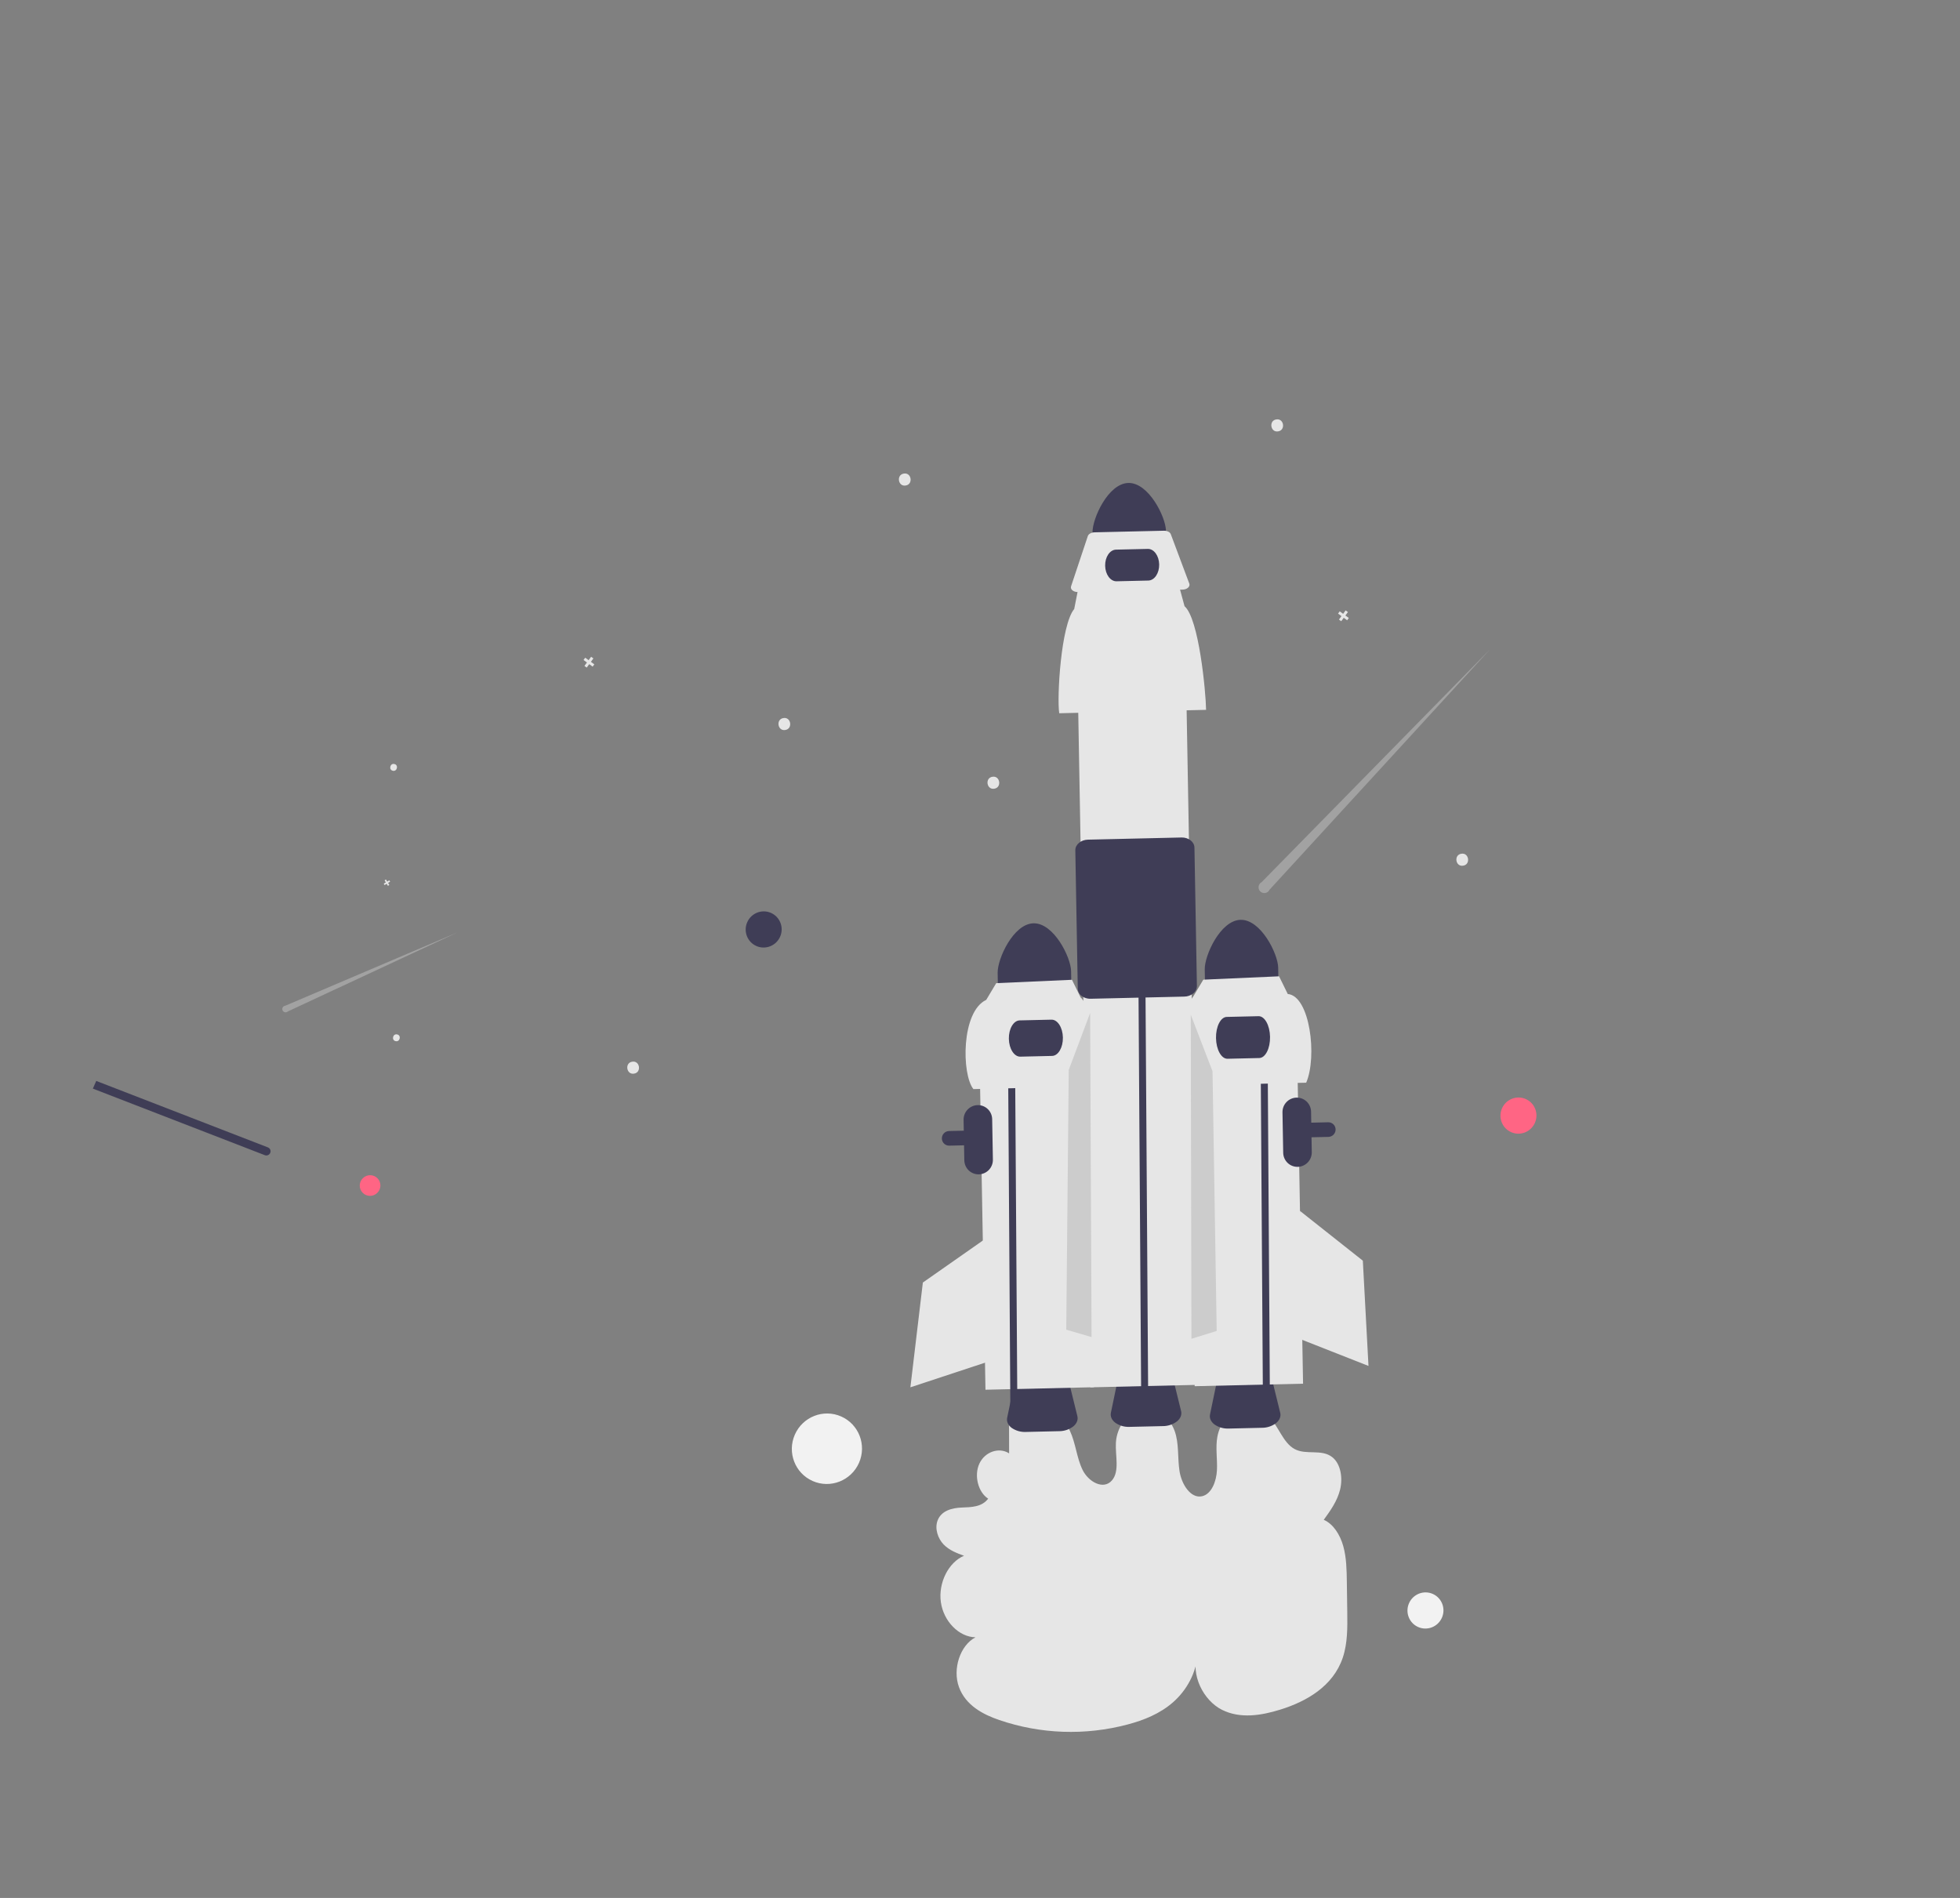 <svg width="253" height="245" viewBox="0 0 253 245" fill="none" xmlns="http://www.w3.org/2000/svg">
<rect x="0" y="0" width="253" height="245" fill="#808080" stroke="none"/>
<g clip-path="url(#clip0_9_106)">
<path d="M130.246 182.967L130.258 187.61C128.958 186.77 127.128 187.401 126.419 188.932C125.71 190.464 126.25 192.62 127.552 193.455C126.757 194.537 125.371 194.558 124.156 194.602C122.942 194.647 121.509 194.976 121.021 196.286C120.629 197.339 121.073 198.615 121.808 199.373C122.543 200.131 123.506 200.489 124.439 200.826C122.429 201.668 121.099 204.329 121.447 206.81C121.795 209.292 123.781 211.312 125.915 211.354C123.938 212.39 122.929 215.435 123.785 217.778C124.649 220.14 126.889 221.317 128.985 222.031C134.322 223.856 140.083 224.057 145.549 222.608C147.637 222.052 149.718 221.233 151.433 219.725C153.148 218.218 154.463 215.932 154.592 213.414C153.624 216.214 155.371 219.529 157.735 220.712C160.098 221.894 162.81 221.452 165.291 220.678C168.589 219.649 172.078 217.707 173.332 213.969C173.953 212.118 173.934 210.068 173.907 208.077L173.853 204.218C173.831 202.66 173.806 201.074 173.393 199.593C172.981 198.112 172.114 196.724 170.872 196.187C171.728 195.009 172.607 193.783 172.979 192.294C173.351 190.806 173.073 188.973 171.979 188.105C170.588 187 168.612 187.875 167.091 187.041C165.627 186.239 165.046 184.147 163.836 182.888C163.344 182.355 162.707 181.979 162.004 181.805C161.301 181.631 160.561 181.668 159.876 181.91C158.534 182.419 157.458 183.803 157.147 185.423C156.874 186.843 157.157 188.325 157.085 189.779C157.014 191.232 156.384 192.864 155.171 193.141C153.708 193.476 152.52 191.622 152.253 189.893C151.985 188.165 152.21 186.313 151.62 184.699C150.924 182.793 149.049 181.594 147.315 181.944C145.581 182.294 144.156 184.16 144.042 186.229C143.949 187.92 144.553 189.939 143.518 191.115C142.424 192.358 140.5 191.293 139.74 189.74C138.98 188.187 138.853 186.295 138.118 184.726C137.371 183.132 135.992 181.97 134.47 181.655C133.692 181.509 132.889 181.563 132.135 181.812C131.381 182.06 130.701 182.495 130.157 183.076" fill="#E6E6E6"/>
<path d="M162.909 184.307L158.604 184.407C157.95 184.437 157.305 184.252 156.767 183.879C156.303 183.528 156.093 183.055 156.192 182.581L157.08 178.308C157.248 177.502 158.238 176.897 159.434 176.869L161.812 176.814C163.008 176.787 164.018 177.346 164.214 178.144L165.254 182.372C165.369 182.841 165.176 183.323 164.725 183.696C164.202 184.093 163.564 184.308 162.909 184.307Z" fill="#3F3D56"/>
<path d="M160.139 118.736C157.521 118.799 155.481 123.339 155.511 125.115L155.569 128.33L165.046 128.111L164.989 124.896C164.957 123.12 162.756 118.678 160.139 118.736Z" fill="#3F3D56"/>
<path d="M122.136 147.81C121.998 147.749 121.877 147.656 121.782 147.537C121.688 147.419 121.623 147.279 121.594 147.13C121.565 146.981 121.573 146.827 121.615 146.681C121.658 146.535 121.735 146.402 121.84 146.292C121.926 146.202 122.028 146.13 122.141 146.08C122.255 146.03 122.377 146.002 122.5 146L171.445 144.87C171.568 144.867 171.691 144.888 171.806 144.933C171.92 144.978 172.025 145.045 172.114 145.131C172.203 145.216 172.274 145.319 172.323 145.432C172.373 145.546 172.399 145.668 172.401 145.792C172.405 146.042 172.311 146.284 172.138 146.465C171.965 146.646 171.727 146.751 171.478 146.757L171.478 146.757L122.534 147.888C122.397 147.891 122.261 147.865 122.136 147.81Z" fill="#3F3D56"/>
<path d="M167.358 131.162L153.367 131.486L154.211 178.939L168.202 178.616L167.358 131.162Z" fill="#E6E6E6"/>
<path d="M145.652 62.343C143.035 62.406 140.994 66.947 141.025 68.722L141.082 71.937L150.56 71.718L150.503 68.504C150.47 66.728 148.27 62.285 145.652 62.343Z" fill="#3F3D56"/>
<path d="M150.114 184.09L145.809 184.189C145.155 184.22 144.51 184.035 143.972 183.662C143.508 183.311 143.298 182.837 143.397 182.364L144.285 178.091C144.453 177.285 145.443 176.68 146.639 176.652L149.016 176.597C150.213 176.569 151.223 177.128 151.419 177.926L152.459 182.154C152.574 182.623 152.381 183.106 151.93 183.478C151.406 183.876 150.769 184.09 150.114 184.09Z" fill="#3F3D56"/>
<path d="M136.724 184.744L132.419 184.844C131.765 184.874 131.12 184.689 130.582 184.316C130.118 183.965 129.908 183.492 130.007 183.018L130.896 178.745C131.063 177.939 132.053 177.334 133.249 177.306L135.627 177.251C136.823 177.224 137.833 177.783 138.029 178.58L139.069 182.808C139.184 183.277 138.992 183.76 138.54 184.132C138.017 184.53 137.379 184.745 136.724 184.744Z" fill="#3F3D56"/>
<path d="M153.015 82.842L139.025 83.165L140.73 179.087L154.721 178.763L153.015 82.842Z" fill="#E6E6E6"/>
<path d="M146.968 129.242L146.936 125.784L147.838 125.766L147.871 129.212L148.202 179.443L147.299 179.464" fill="#3F3D56"/>
<path d="M162.707 133.305L162.674 129.847L163.577 129.829L163.61 133.275L163.94 183.506L163.038 183.527" fill="#3F3D56"/>
<path d="M155.684 91.632L136.727 92.07C136.416 90.062 136.934 80.699 138.661 78.613L139.153 76.116L152.242 75.814L152.903 78.253C154.766 79.868 155.644 89.263 155.684 91.632Z" fill="#E6E6E6"/>
<path d="M152.653 76.111L139.145 76.423C138.647 76.434 138.238 76.169 138.232 75.831C138.231 75.782 138.239 75.734 138.254 75.688L140.415 69.205C140.507 68.927 140.867 68.725 141.284 68.715L150.242 68.508C150.659 68.499 151.026 68.684 151.128 68.957L153.517 75.335C153.639 75.661 153.346 75.999 152.863 76.089C152.794 76.102 152.723 76.109 152.653 76.111Z" fill="#E6E6E6"/>
<path d="M139.97 128.768C139.848 128.715 139.734 128.648 139.628 128.567C139.478 128.459 139.353 128.318 139.266 128.154C139.178 127.991 139.128 127.809 139.121 127.622L138.804 109.766C138.791 109.027 139.517 108.409 140.423 108.388L152.515 108.109C153.421 108.088 154.168 108.672 154.181 109.411L154.499 127.267C154.498 127.454 154.456 127.638 154.374 127.805C154.292 127.973 154.173 128.12 154.026 128.234C153.7 128.497 153.296 128.642 152.88 128.646L140.788 128.925C140.507 128.933 140.228 128.879 139.97 128.768Z" fill="#3F3D56"/>
<path d="M140.352 131.618L126.362 131.941L127.206 179.395L141.196 179.072L140.352 131.618Z" fill="#E6E6E6"/>
<path d="M148.229 74.941L144.127 75.036C143.335 75.054 142.674 74.153 142.654 73.026C142.634 71.9 143.262 70.969 144.054 70.95L148.157 70.856C148.949 70.837 149.609 71.739 149.629 72.865C149.649 73.991 149.021 74.923 148.229 74.941Z" fill="#3F3D56"/>
<path d="M133.406 119.186C130.789 119.248 128.748 123.789 128.779 125.565L128.836 128.779L138.314 128.561L138.257 125.346C138.224 123.57 136.024 119.127 133.406 119.186Z" fill="#3F3D56"/>
<path d="M101.364 94.231C100.372 94.408 100.126 92.839 101.123 92.692C102.116 92.514 102.362 94.083 101.364 94.231Z" fill="#E6E6E6"/>
<path d="M188.869 111.746C187.876 111.923 187.631 110.354 188.628 110.206C189.62 110.029 189.866 111.598 188.869 111.746Z" fill="#E6E6E6"/>
<path d="M128.346 101.81C127.353 101.987 127.107 100.418 128.104 100.27C129.097 100.093 129.343 101.662 128.346 101.81Z" fill="#E6E6E6"/>
<path d="M81.847 138.589C80.854 138.766 80.608 137.197 81.606 137.05C82.598 136.873 82.844 138.442 81.847 138.589Z" fill="#E6E6E6"/>
<path d="M164.984 55.683C163.991 55.86 163.745 54.291 164.742 54.144C165.735 53.967 165.981 55.536 164.984 55.683Z" fill="#E6E6E6"/>
<path d="M116.908 62.672C115.916 62.849 115.67 61.281 116.667 61.133C117.659 60.956 117.905 62.525 116.908 62.672Z" fill="#E6E6E6"/>
<path d="M174.108 79.773L173.668 79.451L173.991 79.006L173.697 78.792L173.374 79.236L172.934 78.914L172.719 79.21L173.159 79.532L172.836 79.976L173.13 80.191L173.453 79.746L173.893 80.069L174.108 79.773Z" fill="#E6E6E6"/>
<path d="M76.714 85.758L76.274 85.436L76.597 84.992L76.303 84.777L75.98 85.221L75.54 84.899L75.325 85.195L75.765 85.517L75.442 85.961L75.736 86.176L76.059 85.732L76.499 86.054L76.714 85.758Z" fill="#E6E6E6"/>
<path d="M167.516 150.624C167.027 150.634 166.554 150.45 166.202 150.11C165.85 149.771 165.647 149.304 165.638 148.813L165.545 143.581C165.537 143.09 165.723 142.615 166.063 142.26C166.403 141.905 166.868 141.699 167.357 141.688C167.846 141.677 168.318 141.861 168.67 142.2C169.022 142.539 169.225 143.005 169.234 143.496L169.327 148.728C169.335 149.219 169.149 149.695 168.81 150.05C168.47 150.405 168.005 150.612 167.516 150.624Z" fill="#3F3D56"/>
<path d="M126.353 151.591C125.864 151.602 125.391 151.418 125.039 151.078C124.688 150.739 124.485 150.272 124.475 149.781L124.382 144.549C124.374 144.058 124.56 143.583 124.9 143.228C125.24 142.873 125.705 142.667 126.194 142.656C126.683 142.645 127.155 142.829 127.507 143.168C127.859 143.507 128.062 143.973 128.071 144.464L128.164 149.696C128.172 150.187 127.986 150.663 127.647 151.018C127.307 151.373 126.842 151.58 126.353 151.591Z" fill="#3F3D56"/>
<path d="M168.605 139.761L152.381 140.136C152.115 138.417 152.559 130.404 154.036 128.619L155.325 126.462L165.105 126.028L166.225 128.311C169.109 128.56 170.042 136.441 168.605 139.761Z" fill="#E6E6E6"/>
<path d="M162.551 136.576L158.448 136.671C157.656 136.69 156.991 135.493 156.964 134.004C156.938 132.515 157.56 131.288 158.352 131.27L162.455 131.175C163.247 131.157 163.912 132.353 163.939 133.843C163.965 135.332 163.343 136.558 162.551 136.576Z" fill="#3F3D56"/>
<path d="M130.091 132.071L130.059 128.614L130.961 128.595L130.994 132.042L131.325 182.273L130.422 182.294" fill="#3F3D56"/>
<path d="M141.873 140.211L125.649 140.586C124.118 138.68 124.056 130.593 127.304 129.069L128.593 126.911L138.372 126.477L139.493 128.76C141.088 130.143 141.839 138.183 141.873 140.211Z" fill="#E6E6E6"/>
<path d="M135.806 136.304L131.703 136.399C130.911 136.417 130.248 135.382 130.225 134.092C130.202 132.802 130.828 131.737 131.62 131.719L135.723 131.624C136.514 131.606 137.177 132.641 137.2 133.931C137.223 135.221 136.597 136.286 135.806 136.304Z" fill="#3F3D56"/>
<path opacity="0.3" d="M163.879 114.844L192.372 83.782L162.854 113.871C162.748 113.927 162.658 114.007 162.59 114.105C162.521 114.203 162.477 114.316 162.461 114.434C162.445 114.552 162.457 114.673 162.496 114.785C162.535 114.898 162.6 114.999 162.686 115.08C162.773 115.162 162.877 115.222 162.991 115.255C163.105 115.288 163.225 115.293 163.342 115.27C163.458 115.247 163.568 115.196 163.661 115.122C163.755 115.048 163.83 114.953 163.879 114.844L163.879 114.844Z" fill="#F0F0F0"/>
<path d="M195.064 146.146C196.237 146.662 197.609 146.123 198.129 144.942C198.648 143.761 198.119 142.385 196.946 141.869C195.773 141.353 194.401 141.892 193.881 143.073C193.362 144.254 193.891 145.63 195.064 146.146Z" fill="#FF6584"/>
<path d="M183.061 210.028C184.234 210.544 185.606 210.005 186.125 208.824C186.645 207.643 186.116 206.268 184.943 205.752C183.77 205.235 182.398 205.775 181.878 206.956C181.359 208.137 181.888 209.512 183.061 210.028Z" fill="#F2F2F2"/>
<path d="M104.906 191.181C107.192 192.187 109.867 191.136 110.881 188.834C111.894 186.531 110.861 183.849 108.575 182.843C106.288 181.837 103.613 182.888 102.6 185.19C101.587 187.493 102.619 190.175 104.906 191.181Z" fill="#F2F2F2"/>
<path d="M97.635 122.118C98.808 122.635 100.18 122.095 100.7 120.914C101.22 119.733 100.69 118.358 99.517 117.842C98.344 117.325 96.972 117.865 96.453 119.046C95.933 120.227 96.463 121.602 97.635 122.118Z" fill="#3F3D56"/>
<path d="M167.805 156.315L175.917 162.735L176.646 176.323L166.98 172.518L167.805 156.315Z" fill="#E6E6E6"/>
<path d="M153.707 130.986L156.514 138.286L157.053 171.806L153.792 172.82L153.707 130.986Z" fill="#CCCCCC"/>
<path d="M140.716 130.767L137.955 138.114L137.633 171.641L140.9 172.6L140.716 130.767Z" fill="#CCCCCC"/>
<path d="M127.636 159.597L119.123 165.559L117.515 179.082L127.41 175.817L127.636 159.597Z" fill="#E6E6E6"/>
<g clip-path="url(#clip1_9_106)">
<path d="M7.841 138.865C7.781 138.803 7.738 138.727 7.714 138.643C7.69 138.56 7.686 138.472 7.703 138.387C7.721 138.302 7.758 138.222 7.813 138.154C7.867 138.086 7.938 138.032 8.017 137.997C8.082 137.968 8.152 137.952 8.223 137.951C8.294 137.949 8.364 137.961 8.43 137.987L34.583 148.112C34.649 148.137 34.709 148.175 34.76 148.224C34.811 148.273 34.852 148.332 34.88 148.396C34.908 148.461 34.923 148.531 34.925 148.602C34.926 148.673 34.913 148.743 34.887 148.809C34.834 148.943 34.731 149.05 34.6 149.108C34.469 149.166 34.32 149.169 34.187 149.118L34.187 149.118L8.034 138.994C7.961 138.966 7.895 138.922 7.841 138.865Z" fill="#3F3D56"/>
<path d="M8.585 105.957C8.021 105.833 8.235 104.949 8.795 105.089C9.359 105.213 9.145 106.097 8.585 105.957Z" fill="#E6E6E6"/>
<path d="M51.062 134.397C50.498 134.274 50.711 133.389 51.271 133.53C51.835 133.653 51.622 134.538 51.062 134.397Z" fill="#E6E6E6"/>
<path d="M21.205 115.879C20.641 115.756 20.855 114.871 21.415 115.012C21.979 115.135 21.765 116.02 21.205 115.879Z" fill="#E6E6E6"/>
<path d="M50.702 99.493C50.138 99.369 50.351 98.485 50.911 98.625C51.476 98.749 51.262 99.633 50.702 99.493Z" fill="#E6E6E6"/>
<path d="M23.726 92.659C23.162 92.536 23.375 91.651 23.936 91.792C24.5 91.916 24.286 92.8 23.726 92.659Z" fill="#E6E6E6"/>
<path d="M50.254 114.241L50.091 113.974L50.36 113.81L50.251 113.632L49.983 113.796L49.821 113.529L49.642 113.639L49.804 113.906L49.536 114.07L49.644 114.248L49.913 114.084L50.075 114.351L50.254 114.241Z" fill="#E6E6E6"/>
<path opacity="0.3" d="M37.157 130.563L59.042 120.364L36.827 129.823C36.759 129.829 36.694 129.852 36.636 129.889C36.578 129.926 36.53 129.976 36.496 130.035C36.461 130.094 36.441 130.16 36.437 130.228C36.433 130.296 36.446 130.364 36.473 130.426C36.501 130.488 36.543 130.543 36.596 130.585C36.649 130.628 36.712 130.657 36.779 130.67C36.846 130.683 36.915 130.681 36.98 130.662C37.046 130.643 37.106 130.609 37.157 130.563L37.157 130.563Z" fill="#F0F0F0"/>
<path d="M46.804 153.962C47.312 154.492 48.156 154.507 48.69 153.996C49.224 153.484 49.245 152.64 48.737 152.11C48.229 151.58 47.385 151.565 46.851 152.076C46.318 152.587 46.297 153.431 46.804 153.962Z" fill="#FF6584"/>
<path d="M26.456 185.143C26.964 185.673 27.808 185.688 28.342 185.177C28.876 184.666 28.897 183.822 28.389 183.292C27.881 182.761 27.037 182.746 26.503 183.257C25.97 183.769 25.948 184.613 26.456 185.143Z" fill="#F2F2F2"/>
<path d="M0.502 119.9C1.01 120.43 1.854 120.445 2.388 119.934C2.922 119.423 2.943 118.579 2.435 118.049C1.927 117.519 1.083 117.503 0.549 118.015C0.016 118.526 -0.006 119.37 0.502 119.9Z" fill="#3F3D56"/>
</g>
</g>
<defs>
<clipPath id="clip0_9_106">
<rect width="195.632" height="180.36" fill="white" transform="translate(73.533 0.651) rotate(23.75)"/>
</clipPath>
<clipPath id="clip1_9_106">
<rect width="112.061" height="103.313" fill="white" transform="translate(14.356 50.331) rotate(46.236)"/>
</clipPath>
</defs>
</svg>

